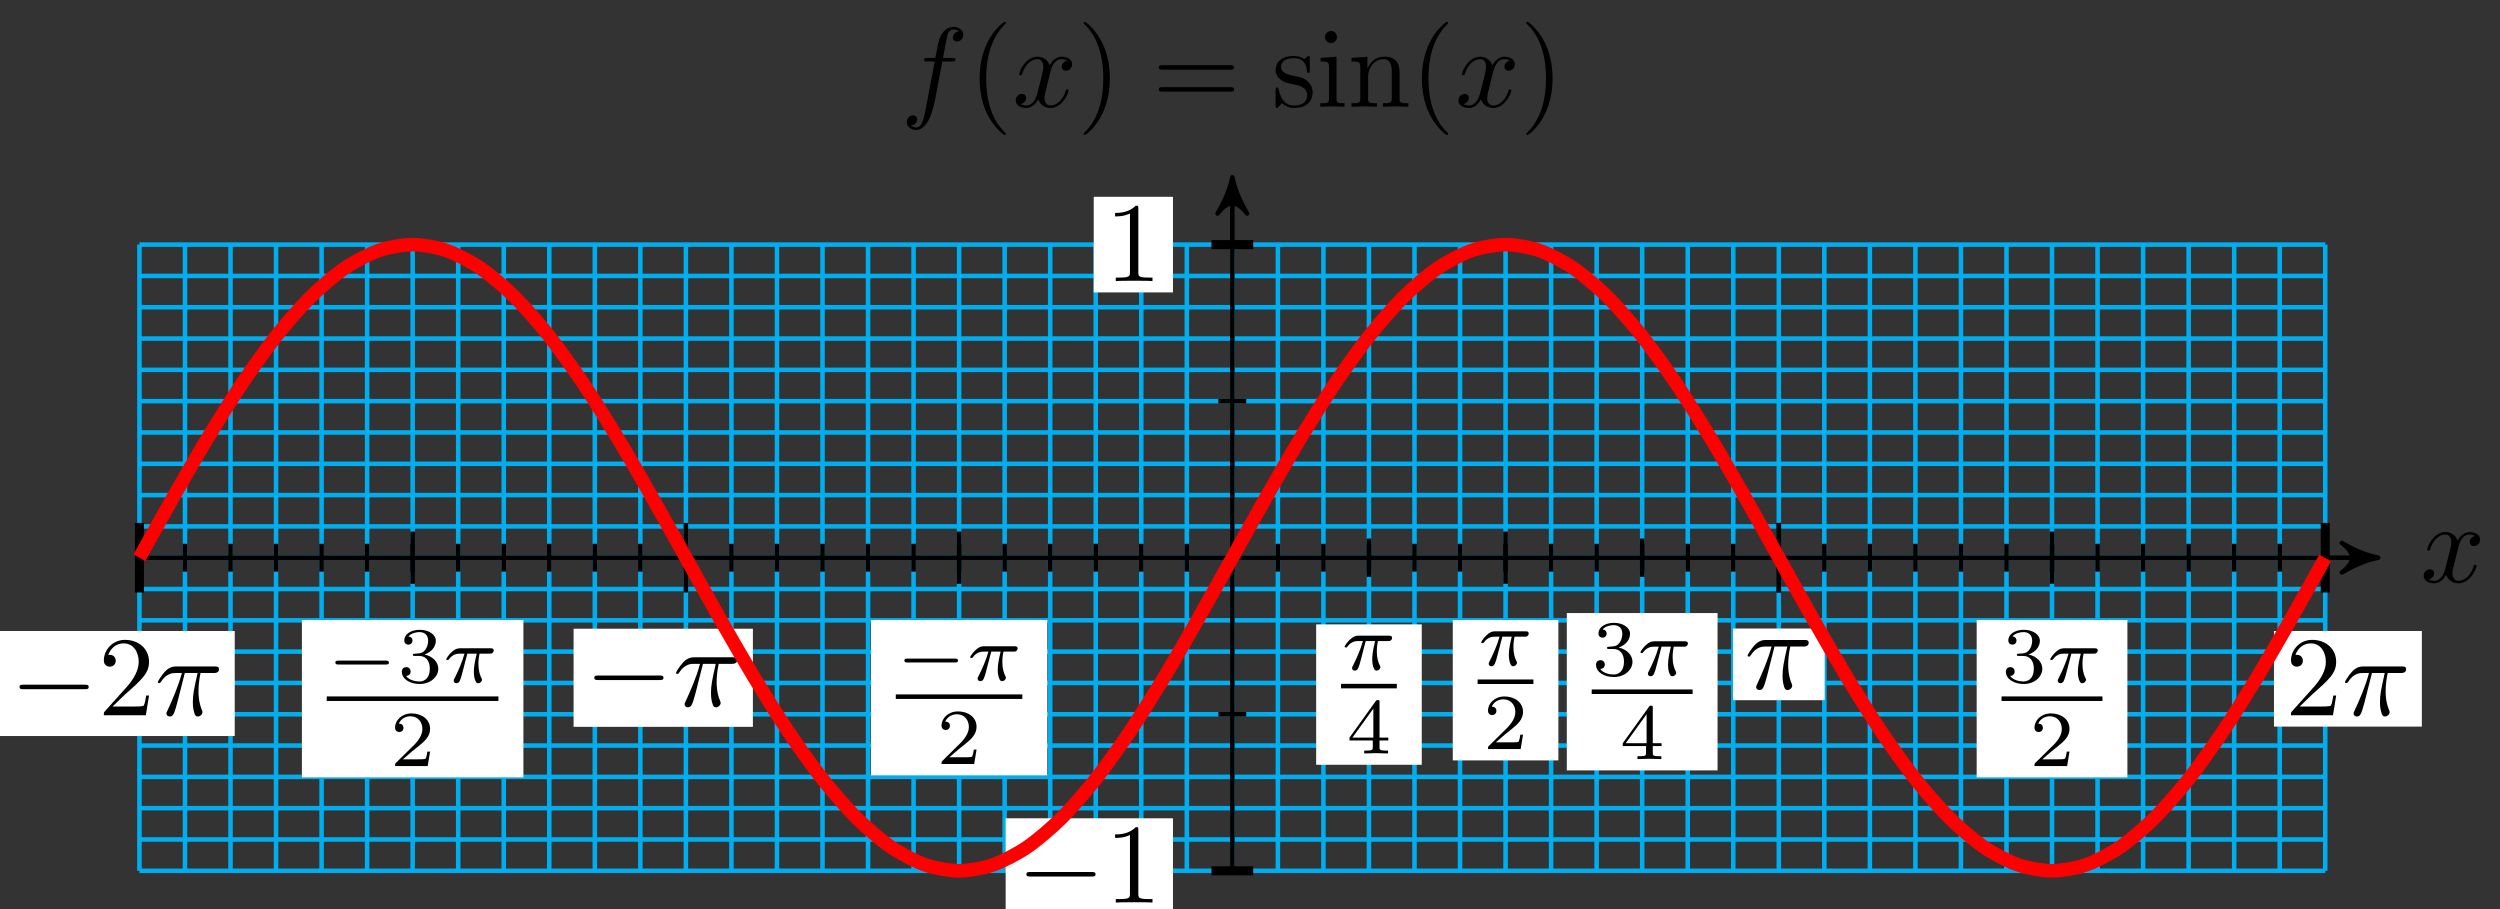 <svg xmlns="http://www.w3.org/2000/svg" xmlns:xlink="http://www.w3.org/1999/xlink" version="1.1" width="220" height="80" viewBox="0 0 220 80">
<rect x="0" y="0" width="220" height="80" fill="#333333" stroke="none"/>
<defs>
<path id="font_1_3" d="M.334 .302C.34 .328 .363 .42 .433 .42 .438 .42 .462 .42 .483 .407 .455 .402 .435 .377 .435 .353 .435 .337 .446 .318 .473 .318 .495 .318 .527 .336 .527 .376 .527 .428 .468 .442 .434 .442 .376 .442 .341 .389 .329 .366 .304 .432 .25 .442 .221 .442 .117 .442 .06 .313 .06 .288 .06 .278 .07 .278 .072 .278 .08 .278 .083 .28 .085 .289 .119 .395 .185 .42 .219 .42 .238 .42 .273 .411 .273 .353 .273 .322 .256 .255 .219 .115 .203 .053 .168 .011 .124 .011 .118 .011 .095 .011 .074 .024 .099 .029 .121 .05 .121 .078 .121 .105 .099 .113 .084 .113 .054 .113 .029 .087 .029 .055 .029 .009 .079-.011 .123-.011 .189-.011 .225 .059 .228 .065 .24 .028 .276-.011 .336-.011 .439-.011 .496 .118 .496 .143 .496 .153 .487 .153 .484 .153 .475 .153 .473 .149 .471 .142 .438 .035 .37 .011 .338 .011 .299 .011 .283 .043 .283 .077 .283 .099 .289 .121 .3 .165L.334 .302Z"/>
<path id="font_1_2" d="M.367 .4H.453C.473 .4 .483 .4 .483 .42 .483 .431 .473 .431 .456 .431H.373L.394 .545C.398 .566 .412 .637 .418 .649 .427 .668 .444 .683 .465 .683 .469 .683 .495 .683 .514 .665 .47 .661 .46 .626 .46 .611 .46 .588 .478 .576 .497 .576 .523 .576 .552 .598 .552 .636 .552 .682 .506 .705 .465 .705 .431 .705 .368 .687 .338 .588 .332 .567 .329 .557 .305 .431H.236C.217 .431 .206 .431 .206 .412 .206 .4 .215 .4 .234 .4H.3L.225 .005C.207-.092 .19-.183 .138-.183 .134-.183 .109-.183 .09-.165 .136-.162 .145-.126 .145-.111 .145-.088 .127-.076 .108-.076 .082-.076 .053-.098 .053-.136 .053-.181 .097-.205 .138-.205 .193-.205 .233-.146 .251-.108 .283-.045 .306 .076 .307 .083L.367 .4Z"/>
<path id="font_2_1" d="M.331-.24C.331-.237 .331-.235 .314-.218 .189-.092 .157 .097 .157 .25 .157 .424 .195 .598 .318 .723 .331 .735 .331 .737 .331 .74 .331 .747 .327 .75 .321 .75 .311 .75 .221 .682 .162 .555 .111 .445 .099 .334 .099 .25 .099 .172 .11 .051 .165-.062 .225-.185 .311-.25 .321-.25 .327-.25 .331-.247 .331-.24Z"/>
<path id="font_2_2" d="M.289 .25C.289 .328 .278 .449 .223 .562 .163 .685 .077 .75 .067 .75 .061 .75 .057 .746 .057 .74 .057 .737 .057 .735 .076 .717 .174 .618 .231 .459 .231 .25 .231 .079 .194-.097 .07-.223 .057-.235 .057-.237 .057-.24 .057-.246 .061-.25 .067-.25 .077-.25 .167-.182 .226-.055 .277 .055 .289 .166 .289 .25Z"/>
<path id="font_2_5" d="M.687 .327C.702 .327 .721 .327 .721 .347 .721 .367 .702 .367 .688 .367H.089C.075 .367 .056 .367 .056 .347 .056 .327 .075 .327 .09 .327H.687M.688 .133C.702 .133 .721 .133 .721 .153 .721 .173 .702 .173 .687 .173H.09C.075 .173 .056 .173 .056 .153 .056 .133 .075 .133 .089 .133H.688Z"/>
<path id="font_2_8" d="M.208 .194C.23 .19 .312 .174 .312 .102 .312 .051 .277 .011 .199 .011 .115 .011 .079 .068 .06 .153 .057 .166 .056 .17 .046 .17 .033 .17 .033 .163 .033 .145V.013C.033-.004 .033-.011 .044-.011 .049-.011 .05-.01 .069 .009 .071 .011 .071 .013 .089 .032 .133-.01 .178-.011 .199-.011 .314-.011 .36 .056 .36 .128 .36 .181 .33 .211 .318 .223 .285 .255 .246 .263 .204 .271 .148 .282 .081 .295 .081 .353 .081 .388 .107 .429 .193 .429 .303 .429 .308 .339 .31 .308 .311 .299 .32 .299 .322 .299 .335 .299 .335 .304 .335 .323V.424C.335 .441 .335 .448 .324 .448 .319 .448 .317 .448 .304 .436 .301 .432 .291 .423 .287 .42 .249 .448 .208 .448 .193 .448 .071 .448 .033 .381 .033 .325 .033 .29 .049 .262 .076 .24 .108 .214 .136 .208 .208 .194Z"/>
<path id="font_2_6" d="M.177 .442 .037 .431V.4C.102 .4 .111 .394 .111 .345V.076C.111 .031 .1 .031 .033 .031V0C.065 .001 .119 .003 .143 .003 .178 .003 .213 .001 .247 0V.031C.181 .031 .177 .036 .177 .075V.442M.181 .616C.181 .648 .156 .669 .128 .669 .097 .669 .075 .642 .075 .616 .075 .589 .097 .563 .128 .563 .156 .563 .181 .584 .181 .616Z"/>
<path id="font_2_7" d="M.11 .344V.076C.11 .031 .099 .031 .032 .031V0C.067 .001 .118 .003 .145 .003 .171 .003 .223 .001 .257 0V.031C.19 .031 .179 .031 .179 .076V.26C.179 .364 .25 .42 .314 .42 .377 .42 .388 .366 .388 .309V.076C.388 .031 .377 .031 .31 .031V0C.345 .001 .396 .003 .423 .003 .449 .003 .501 .001 .535 0V.031C.483 .031 .458 .031 .457 .061V.252C.457 .338 .457 .369 .426 .405 .412 .422 .379 .442 .321 .442 .248 .442 .201 .399 .173 .337V.442L.032 .431V.4C.102 .4 .11 .393 .11 .344Z"/>
<path id="font_3_1" d="M.659 .23C.676 .23 .694 .23 .694 .25 .694 .27 .676 .27 .659 .27H.118C.101 .27 .083 .27 .083 .25 .083 .23 .101 .23 .118 .23H.659Z"/>
<path id="font_2_3" d="M.294 .64C.294 .664 .294 .666 .271 .666 .209 .602 .121 .602 .089 .602V.571C.109 .571 .168 .571 .22 .597V.079C.22 .043 .217 .031 .127 .031H.095V0C.13 .003 .217 .003 .257 .003 .297 .003 .384 .003 .419 0V.031H.387C.297 .031 .294 .042 .294 .079V.64Z"/>
<path id="font_2_4" d="M.127 .077 .233 .18C.389 .318 .449 .372 .449 .472 .449 .586 .359 .666 .237 .666 .124 .666 .05 .574 .05 .485 .05 .429 .1 .429 .103 .429 .12 .429 .155 .441 .155 .482 .155 .508 .137 .534 .102 .534 .094 .534 .092 .534 .089 .533 .112 .598 .166 .635 .224 .635 .315 .635 .358 .554 .358 .472 .358 .392 .308 .313 .253 .251L.061 .037C.05 .026 .05 .024 .05 0H.421L.449 .174H.424C.419 .144 .412 .1 .402 .085 .395 .077 .329 .077 .307 .077H.127Z"/>
<path id="font_1_1" d="M.265 .373H.378C.345 .225 .336 .182 .336 .115 .336 .1 .336 .073 .344 .039 .354-.005 .365-.011 .38-.011 .4-.011 .421 .007 .421 .027 .421 .033 .421 .035 .415 .049 .386 .121 .386 .186 .386 .214 .386 .267 .393 .321 .404 .373H.518C.531 .373 .567 .373 .567 .407 .567 .431 .546 .431 .527 .431H.192C.17 .431 .132 .431 .088 .384 .053 .345 .027 .299 .027 .294 .027 .293 .027 .284 .039 .284 .047 .284 .049 .288 .055 .296 .104 .373 .162 .373 .182 .373H.239C.207 .252 .153 .131 .111 .04 .103 .025 .103 .023 .103 .016 .103-.003 .119-.011 .132-.011 .162-.011 .17 .017 .182 .054 .196 .1 .196 .102 .209 .152L.265 .373Z"/>
<path id="font_4_1" d="M.744 .226C.76 .226 .784 .226 .784 .25 .784 .275 .761 .275 .744 .275H.148C.132 .275 .108 .275 .108 .251 .108 .226 .131 .226 .148 .226H.744Z"/>
<path id="font_5_1" d="M.311 .363H.43C.415 .303 .393 .212 .393 .133 .393 .093 .398 .066 .404 .044 .42-.006 .433-.01 .449-.01 .472-.01 .496 .011 .496 .035 .496 .043 .494 .047 .488 .057 .469 .094 .451 .151 .451 .233 .451 .252 .451 .292 .465 .363H.59C.608 .363 .616 .363 .627 .371 .641 .381 .644 .397 .644 .402 .644 .431 .618 .431 .601 .431H.224C.183 .431 .155 .422 .11 .38 .084 .357 .045 .303 .045 .294 .045 .282 .058 .282 .062 .282 .073 .282 .074 .284 .08 .293 .131 .363 .193 .363 .215 .363H.276C.245 .253 .191 .135 .161 .075 .155 .062 .145 .041 .142 .037 .141 .033 .139 .029 .139 .022 .139 .006 .151-.01 .174-.01 .214-.01 .225 .035 .249 .125L.311 .363Z"/>
<path id="font_6_1" d="M.505 .182H.471C.468 .16 .458 .101 .445 .091 .437 .085 .36 .085 .346 .085H.162C.267 .178 .302 .206 .362 .253 .436 .312 .505 .374 .505 .469 .505 .59 .399 .664 .271 .664 .147 .664 .063 .577 .063 .485 .063 .434 .106 .429 .116 .429 .14 .429 .169 .446 .169 .482 .169 .5 .162 .535 .11 .535 .141 .606 .209 .628 .256 .628 .356 .628 .408 .55 .408 .469 .408 .382 .346 .313 .314 .277L.073 .039C.063 .03 .063 .028 .063 0H.475L.505 .182Z"/>
<path id="font_6_2" d="M.273 .334C.351 .334 .407 .28 .407 .173 .407 .049 .335 .012 .277 .012 .237 .012 .149 .023 .107 .082 .154 .084 .165 .117 .165 .138 .165 .17 .141 .193 .11 .193 .082 .193 .054 .176 .054 .135 .054 .041 .158-.02 .279-.02 .418-.02 .514 .073 .514 .173 .514 .251 .45 .329 .34 .352 .445 .39 .483 .465 .483 .526 .483 .605 .392 .664 .281 .664 .17 .664 .085 .61 .085 .53 .085 .496 .107 .477 .137 .477 .168 .477 .188 .5 .188 .528 .188 .557 .168 .578 .137 .58 .172 .624 .241 .635 .278 .635 .323 .635 .386 .613 .386 .526 .386 .484 .372 .438 .346 .407 .313 .369 .285 .367 .235 .364 .21 .362 .208 .362 .203 .361 .201 .361 .193 .359 .193 .348 .193 .334 .202 .334 .219 .334H.273Z"/>
<path id="font_6_3" d="M.529 .164V.2H.418V.646C.418 .667 .418 .674 .396 .674 .384 .674 .38 .674 .37 .66L.039 .2V.164H.333V.082C.333 .048 .333 .036 .252 .036H.225V0C.275 .002 .339 .004 .375 .004 .412 .004 .476 .002 .526 0V.036H.499C.418 .036 .418 .048 .418 .082V.164H.529M.34 .566V.2H.076L.34 .566Z"/>
</defs>
<path transform="matrix(1,0,0,-1,108.446,49.078)" stroke-width=".399" stroke-linecap="butt" stroke-miterlimit="10" stroke-linejoin="miter" fill="none" stroke="#00aeef" d="M-96.177-27.552H96.177M-96.177-24.796H96.177M-96.177-22.041H96.177M-96.177-19.286H96.177M-96.177-16.531H96.177M-96.177-13.776H96.177M-96.177-11.021H96.177M-96.177-8.265H96.177M-96.177-5.51H96.177M-96.177-2.755H96.177M-96.177 0H96.177M-96.177 2.755H96.177M-96.177 5.51H96.177M-96.177 8.265H96.177M-96.177 11.021H96.177M-96.177 13.776H96.177M-96.177 16.531H96.177M-96.177 19.286H96.177M-96.177 22.041H96.177M-96.177 24.796H96.177M-96.177 27.552H96.177M-96.175-27.553V27.553M-92.168-27.553V27.553M-88.161-27.553V27.553M-84.154-27.553V27.553M-80.146-27.553V27.553M-76.139-27.553V27.553M-72.132-27.553V27.553M-68.124-27.553V27.553M-64.117-27.553V27.553M-60.11-27.553V27.553M-56.102-27.553V27.553M-52.095-27.553V27.553M-48.088-27.553V27.553M-44.08-27.553V27.553M-40.073-27.553V27.553M-36.066-27.553V27.553M-32.058-27.553V27.553M-28.051-27.553V27.553M-24.044-27.553V27.553M-20.037-27.553V27.553M-16.029-27.553V27.553M-12.022-27.553V27.553M-8.015-27.553V27.553M-4.007-27.553V27.553M0-27.553V27.553M4.007-27.553V27.553M8.015-27.553V27.553M12.022-27.553V27.553M16.029-27.553V27.553M20.037-27.553V27.553M24.044-27.553V27.553M28.051-27.553V27.553M32.058-27.553V27.553M36.066-27.553V27.553M40.073-27.553V27.553M44.08-27.553V27.553M48.088-27.553V27.553M52.095-27.553V27.553M56.102-27.553V27.553M60.11-27.553V27.553M64.117-27.553V27.553M68.124-27.553V27.553M72.132-27.553V27.553M76.139-27.553V27.553M80.146-27.553V27.553M84.154-27.553V27.553M88.161-27.553V27.553M92.168-27.553V27.553M96.175-27.553V27.553M96.177 27.553"/>
<path transform="matrix(1,0,0,-1,108.446,49.078)" stroke-width=".399" stroke-linecap="butt" stroke-miterlimit="10" stroke-linejoin="miter" fill="none" stroke="#000000" d="M-96.435 0H100.031"/>
<path transform="matrix(1,0,0,-1,208.478,49.078)" d="M.797 0C-.199 .199-1.196 .598-2.391 1.295-1.196 .399-1.196-.399-2.391-1.295-1.196-.598-.199-.199 .797 0Z"/>
<path transform="matrix(1,0,0,-1,208.478,49.078)" stroke-width=".399" stroke-linecap="butt" stroke-linejoin="round" fill="none" stroke="#000000" d="M.797 0C-.199 .199-1.196 .598-2.391 1.295-1.196 .399-1.196-.399-2.391-1.295-1.196-.598-.199-.199 .797 0Z"/>
<use data-text="x" xlink:href="#font_1_3" transform="matrix(9.963,0,0,-9.963,212.995,51.223)"/>
<path transform="matrix(1,0,0,-1,108.446,49.078)" stroke-width=".399" stroke-linecap="butt" stroke-miterlimit="10" stroke-linejoin="miter" fill="none" stroke="#000000" d="M0-27.553V32.679"/>
<path transform="matrix(0,-1,-1,-0,108.446,16.399)" d="M.797 0C-.199 .199-1.196 .598-2.391 1.295-1.196 .399-1.196-.399-2.391-1.295-1.196-.598-.199-.199 .797 0Z"/>
<path transform="matrix(0,-1,-1,-0,108.446,16.399)" stroke-width=".399" stroke-linecap="butt" stroke-linejoin="round" fill="none" stroke="#000000" d="M.797 0C-.199 .199-1.196 .598-2.391 1.295-1.196 .399-1.196-.399-2.391-1.295-1.196-.598-.199-.199 .797 0Z"/>
<use data-text="f" xlink:href="#font_1_2" transform="matrix(9.963,0,0,-9.963,79.269,9.392)"/>
<use data-text="(" xlink:href="#font_2_1" transform="matrix(9.963,0,0,-9.963,85.219,9.392)"/>
<use data-text="x" xlink:href="#font_1_3" transform="matrix(9.963,0,0,-9.963,89.094,9.392)"/>
<use data-text=")" xlink:href="#font_2_2" transform="matrix(9.963,0,0,-9.963,94.789,9.392)"/>
<use data-text="=" xlink:href="#font_2_5" transform="matrix(9.963,0,0,-9.963,101.414,9.392)"/>
<use data-text="s" xlink:href="#font_2_8" transform="matrix(9.963,0,0,-9.963,111.925,9.392)"/>
<use data-text="i" xlink:href="#font_2_6" transform="matrix(9.963,0,0,-9.963,115.85,9.392)"/>
<use data-text="n" xlink:href="#font_2_7" transform="matrix(9.963,0,0,-9.963,118.61,9.392)"/>
<use data-text="(" xlink:href="#font_2_1" transform="matrix(9.963,0,0,-9.963,124.139,9.392)"/>
<use data-text="x" xlink:href="#font_1_3" transform="matrix(9.963,0,0,-9.963,128.053,9.392)"/>
<use data-text=")" xlink:href="#font_2_2" transform="matrix(9.963,0,0,-9.963,133.747,9.392)"/>
<path transform="matrix(1,0,0,-1,108.446,49.078)" stroke-width=".399" stroke-linecap="butt" stroke-miterlimit="10" stroke-linejoin="miter" fill="none" stroke="#000000" d="M-96.177 1.225V-1.225"/>
<path transform="matrix(1,0,0,-1,108.446,49.078)" stroke-width=".399" stroke-linecap="butt" stroke-miterlimit="10" stroke-linejoin="miter" fill="none" stroke="#000000" d="M-92.169 1.225V-1.225"/>
<path transform="matrix(1,0,0,-1,108.446,49.078)" stroke-width=".399" stroke-linecap="butt" stroke-miterlimit="10" stroke-linejoin="miter" fill="none" stroke="#000000" d="M-88.162 1.225V-1.225"/>
<path transform="matrix(1,0,0,-1,108.446,49.078)" stroke-width=".399" stroke-linecap="butt" stroke-miterlimit="10" stroke-linejoin="miter" fill="none" stroke="#000000" d="M-84.155 1.225V-1.225"/>
<path transform="matrix(1,0,0,-1,108.446,49.078)" stroke-width=".399" stroke-linecap="butt" stroke-miterlimit="10" stroke-linejoin="miter" fill="none" stroke="#000000" d="M-80.147 1.225V-1.225"/>
<path transform="matrix(1,0,0,-1,108.446,49.078)" stroke-width=".399" stroke-linecap="butt" stroke-miterlimit="10" stroke-linejoin="miter" fill="none" stroke="#000000" d="M-76.14 1.225V-1.225"/>
<path transform="matrix(1,0,0,-1,108.446,49.078)" stroke-width=".399" stroke-linecap="butt" stroke-miterlimit="10" stroke-linejoin="miter" fill="none" stroke="#000000" d="M-72.133 1.225V-1.225"/>
<path transform="matrix(1,0,0,-1,108.446,49.078)" stroke-width=".399" stroke-linecap="butt" stroke-miterlimit="10" stroke-linejoin="miter" fill="none" stroke="#000000" d="M-68.125 1.225V-1.225"/>
<path transform="matrix(1,0,0,-1,108.446,49.078)" stroke-width=".399" stroke-linecap="butt" stroke-miterlimit="10" stroke-linejoin="miter" fill="none" stroke="#000000" d="M-64.118 1.225V-1.225"/>
<path transform="matrix(1,0,0,-1,108.446,49.078)" stroke-width=".399" stroke-linecap="butt" stroke-miterlimit="10" stroke-linejoin="miter" fill="none" stroke="#000000" d="M-60.11 1.225V-1.225"/>
<path transform="matrix(1,0,0,-1,108.446,49.078)" stroke-width=".399" stroke-linecap="butt" stroke-miterlimit="10" stroke-linejoin="miter" fill="none" stroke="#000000" d="M-56.103 1.225V-1.225"/>
<path transform="matrix(1,0,0,-1,108.446,49.078)" stroke-width=".399" stroke-linecap="butt" stroke-miterlimit="10" stroke-linejoin="miter" fill="none" stroke="#000000" d="M-52.096 1.225V-1.225"/>
<path transform="matrix(1,0,0,-1,108.446,49.078)" stroke-width=".399" stroke-linecap="butt" stroke-miterlimit="10" stroke-linejoin="miter" fill="none" stroke="#000000" d="M-48.089 1.225V-1.225"/>
<path transform="matrix(1,0,0,-1,108.446,49.078)" stroke-width=".399" stroke-linecap="butt" stroke-miterlimit="10" stroke-linejoin="miter" fill="none" stroke="#000000" d="M-44.08 1.225V-1.225"/>
<path transform="matrix(1,0,0,-1,108.446,49.078)" stroke-width=".399" stroke-linecap="butt" stroke-miterlimit="10" stroke-linejoin="miter" fill="none" stroke="#000000" d="M-40.073 1.225V-1.225"/>
<path transform="matrix(1,0,0,-1,108.446,49.078)" stroke-width=".399" stroke-linecap="butt" stroke-miterlimit="10" stroke-linejoin="miter" fill="none" stroke="#000000" d="M-36.066 1.225V-1.225"/>
<path transform="matrix(1,0,0,-1,108.446,49.078)" stroke-width=".399" stroke-linecap="butt" stroke-miterlimit="10" stroke-linejoin="miter" fill="none" stroke="#000000" d="M-32.058 1.225V-1.225"/>
<path transform="matrix(1,0,0,-1,108.446,49.078)" stroke-width=".399" stroke-linecap="butt" stroke-miterlimit="10" stroke-linejoin="miter" fill="none" stroke="#000000" d="M-28.051 1.225V-1.225"/>
<path transform="matrix(1,0,0,-1,108.446,49.078)" stroke-width=".399" stroke-linecap="butt" stroke-miterlimit="10" stroke-linejoin="miter" fill="none" stroke="#000000" d="M-24.044 1.225V-1.225"/>
<path transform="matrix(1,0,0,-1,108.446,49.078)" stroke-width=".399" stroke-linecap="butt" stroke-miterlimit="10" stroke-linejoin="miter" fill="none" stroke="#000000" d="M-20.036 1.225V-1.225"/>
<path transform="matrix(1,0,0,-1,108.446,49.078)" stroke-width=".399" stroke-linecap="butt" stroke-miterlimit="10" stroke-linejoin="miter" fill="none" stroke="#000000" d="M-16.029 1.225V-1.225"/>
<path transform="matrix(1,0,0,-1,108.446,49.078)" stroke-width=".399" stroke-linecap="butt" stroke-miterlimit="10" stroke-linejoin="miter" fill="none" stroke="#000000" d="M-12.022 1.225V-1.225"/>
<path transform="matrix(1,0,0,-1,108.446,49.078)" stroke-width=".399" stroke-linecap="butt" stroke-miterlimit="10" stroke-linejoin="miter" fill="none" stroke="#000000" d="M-8.014 1.225V-1.225"/>
<path transform="matrix(1,0,0,-1,108.446,49.078)" stroke-width=".399" stroke-linecap="butt" stroke-miterlimit="10" stroke-linejoin="miter" fill="none" stroke="#000000" d="M-4.007 1.225V-1.225"/>
<path transform="matrix(1,0,0,-1,108.446,49.078)" stroke-width=".399" stroke-linecap="butt" stroke-miterlimit="10" stroke-linejoin="miter" fill="none" stroke="#000000" d="M0 1.225V-1.225"/>
<path transform="matrix(1,0,0,-1,108.446,49.078)" stroke-width=".399" stroke-linecap="butt" stroke-miterlimit="10" stroke-linejoin="miter" fill="none" stroke="#000000" d="M4.007 1.225V-1.225"/>
<path transform="matrix(1,0,0,-1,108.446,49.078)" stroke-width=".399" stroke-linecap="butt" stroke-miterlimit="10" stroke-linejoin="miter" fill="none" stroke="#000000" d="M8.015 1.225V-1.225"/>
<path transform="matrix(1,0,0,-1,108.446,49.078)" stroke-width=".399" stroke-linecap="butt" stroke-miterlimit="10" stroke-linejoin="miter" fill="none" stroke="#000000" d="M12.022 1.225V-1.225"/>
<path transform="matrix(1,0,0,-1,108.446,49.078)" stroke-width=".399" stroke-linecap="butt" stroke-miterlimit="10" stroke-linejoin="miter" fill="none" stroke="#000000" d="M16.029 1.225V-1.225"/>
<path transform="matrix(1,0,0,-1,108.446,49.078)" stroke-width=".399" stroke-linecap="butt" stroke-miterlimit="10" stroke-linejoin="miter" fill="none" stroke="#000000" d="M20.037 1.225V-1.225"/>
<path transform="matrix(1,0,0,-1,108.446,49.078)" stroke-width=".399" stroke-linecap="butt" stroke-miterlimit="10" stroke-linejoin="miter" fill="none" stroke="#000000" d="M24.044 1.225V-1.225"/>
<path transform="matrix(1,0,0,-1,108.446,49.078)" stroke-width=".399" stroke-linecap="butt" stroke-miterlimit="10" stroke-linejoin="miter" fill="none" stroke="#000000" d="M28.051 1.225V-1.225"/>
<path transform="matrix(1,0,0,-1,108.446,49.078)" stroke-width=".399" stroke-linecap="butt" stroke-miterlimit="10" stroke-linejoin="miter" fill="none" stroke="#000000" d="M32.059 1.225V-1.225"/>
<path transform="matrix(1,0,0,-1,108.446,49.078)" stroke-width=".399" stroke-linecap="butt" stroke-miterlimit="10" stroke-linejoin="miter" fill="none" stroke="#000000" d="M36.066 1.225V-1.225"/>
<path transform="matrix(1,0,0,-1,108.446,49.078)" stroke-width=".399" stroke-linecap="butt" stroke-miterlimit="10" stroke-linejoin="miter" fill="none" stroke="#000000" d="M40.074 1.225V-1.225"/>
<path transform="matrix(1,0,0,-1,108.446,49.078)" stroke-width=".399" stroke-linecap="butt" stroke-miterlimit="10" stroke-linejoin="miter" fill="none" stroke="#000000" d="M44.081 1.225V-1.225"/>
<path transform="matrix(1,0,0,-1,108.446,49.078)" stroke-width=".399" stroke-linecap="butt" stroke-miterlimit="10" stroke-linejoin="miter" fill="none" stroke="#000000" d="M48.089 1.225V-1.225"/>
<path transform="matrix(1,0,0,-1,108.446,49.078)" stroke-width=".399" stroke-linecap="butt" stroke-miterlimit="10" stroke-linejoin="miter" fill="none" stroke="#000000" d="M52.096 1.225V-1.225"/>
<path transform="matrix(1,0,0,-1,108.446,49.078)" stroke-width=".399" stroke-linecap="butt" stroke-miterlimit="10" stroke-linejoin="miter" fill="none" stroke="#000000" d="M56.103 1.225V-1.225"/>
<path transform="matrix(1,0,0,-1,108.446,49.078)" stroke-width=".399" stroke-linecap="butt" stroke-miterlimit="10" stroke-linejoin="miter" fill="none" stroke="#000000" d="M60.11 1.225V-1.225"/>
<path transform="matrix(1,0,0,-1,108.446,49.078)" stroke-width=".399" stroke-linecap="butt" stroke-miterlimit="10" stroke-linejoin="miter" fill="none" stroke="#000000" d="M64.118 1.225V-1.225"/>
<path transform="matrix(1,0,0,-1,108.446,49.078)" stroke-width=".399" stroke-linecap="butt" stroke-miterlimit="10" stroke-linejoin="miter" fill="none" stroke="#000000" d="M68.125 1.225V-1.225"/>
<path transform="matrix(1,0,0,-1,108.446,49.078)" stroke-width=".399" stroke-linecap="butt" stroke-miterlimit="10" stroke-linejoin="miter" fill="none" stroke="#000000" d="M72.133 1.225V-1.225"/>
<path transform="matrix(1,0,0,-1,108.446,49.078)" stroke-width=".399" stroke-linecap="butt" stroke-miterlimit="10" stroke-linejoin="miter" fill="none" stroke="#000000" d="M76.14 1.225V-1.225"/>
<path transform="matrix(1,0,0,-1,108.446,49.078)" stroke-width=".399" stroke-linecap="butt" stroke-miterlimit="10" stroke-linejoin="miter" fill="none" stroke="#000000" d="M80.148 1.225V-1.225"/>
<path transform="matrix(1,0,0,-1,108.446,49.078)" stroke-width=".399" stroke-linecap="butt" stroke-miterlimit="10" stroke-linejoin="miter" fill="none" stroke="#000000" d="M84.155 1.225V-1.225"/>
<path transform="matrix(1,0,0,-1,108.446,49.078)" stroke-width=".399" stroke-linecap="butt" stroke-miterlimit="10" stroke-linejoin="miter" fill="none" stroke="#000000" d="M88.162 1.225V-1.225"/>
<path transform="matrix(1,0,0,-1,108.446,49.078)" stroke-width=".399" stroke-linecap="butt" stroke-miterlimit="10" stroke-linejoin="miter" fill="none" stroke="#000000" d="M92.169 1.225V-1.225"/>
<path transform="matrix(1,0,0,-1,108.446,49.078)" stroke-width=".399" stroke-linecap="butt" stroke-miterlimit="10" stroke-linejoin="miter" fill="none" stroke="#000000" d="M96.177 1.225V-1.225"/>
<path transform="matrix(1,0,0,-1,108.446,49.078)" stroke-width=".399" stroke-linecap="butt" stroke-miterlimit="10" stroke-linejoin="miter" fill="none" stroke="#000000" d="M1.225-13.776H-1.225"/>
<path transform="matrix(1,0,0,-1,108.446,49.078)" stroke-width=".399" stroke-linecap="butt" stroke-miterlimit="10" stroke-linejoin="miter" fill="none" stroke="#000000" d="M1.225 13.776H-1.225"/>
<path transform="matrix(1,0,0,-1,108.446,49.078)" stroke-width=".797" stroke-linecap="butt" stroke-miterlimit="10" stroke-linejoin="miter" fill="none" stroke="#000000" d="M1.837-27.553H-1.837"/>
<path transform="matrix(1,0,0,-1,108.446,49.078)" d="M-19.947-32.174H-5.224V-22.931H-19.947Z" fill="#ffffff"/>
<use data-text="&#x2212;" xlink:href="#font_3_1" transform="matrix(9.963,0,0,-9.963,89.494,79.426)"/>
<use data-text="1" xlink:href="#font_2_3" transform="matrix(9.963,0,0,-9.963,97.244,79.426)"/>
<path transform="matrix(1,0,0,-1,108.446,49.078)" stroke-width=".797" stroke-linecap="butt" stroke-miterlimit="10" stroke-linejoin="miter" fill="none" stroke="#000000" d="M1.837 27.553H-1.837"/>
<path transform="matrix(1,0,0,-1,108.446,49.078)" d="M-12.198 23.346H-5.224V31.759H-12.198Z" fill="#ffffff"/>
<use data-text="1" xlink:href="#font_2_3" transform="matrix(9.963,0,0,-9.963,97.244,24.735)"/>
<path transform="matrix(1,0,0,-1,108.446,49.078)" stroke-width=".797" stroke-linecap="butt" stroke-miterlimit="10" stroke-linejoin="miter" fill="none" stroke="#000000" d="M-96.177 3.061V-3.061"/>
<path transform="matrix(1,0,0,-1,108.446,49.078)" d="M-108.549-15.692H-87.79V-6.449H-108.549Z" fill="#ffffff"/>
<use data-text="&#x2212;" xlink:href="#font_3_1" transform="matrix(9.963,0,0,-9.963,.891,62.943)"/>
<use data-text="2" xlink:href="#font_2_4" transform="matrix(9.963,0,0,-9.963,8.64,62.943)"/>
<use data-text="&#x03c0;" xlink:href="#font_1_1" transform="matrix(9.963,0,0,-9.963,13.622,62.943)"/>
<path transform="matrix(1,0,0,-1,108.446,49.078)" stroke-width=".797" stroke-linecap="butt" stroke-miterlimit="10" stroke-linejoin="miter" fill="none" stroke="#000000" d="M96.177 3.061V-3.061"/>
<path transform="matrix(1,0,0,-1,108.446,49.078)" d="M91.664-14.862H104.675V-6.449H91.664Z" fill="#ffffff"/>
<use data-text="2" xlink:href="#font_2_4" transform="matrix(9.963,0,0,-9.963,201.109,62.943)"/>
<use data-text="&#x03c0;" xlink:href="#font_1_1" transform="matrix(9.963,0,0,-9.963,206.091,62.943)"/>
<path transform="matrix(1,0,0,-1,108.446,49.078)" stroke-width=".399" stroke-linecap="butt" stroke-miterlimit="10" stroke-linejoin="miter" fill="none" stroke="#000000" d="M48.089 3.061V-3.061"/>
<path transform="matrix(1,0,0,-1,108.446,49.078)" d="M44.074-12.531H52.103V-6.249H44.074Z" fill="#ffffff"/>
<use data-text="&#x03c0;" xlink:href="#font_1_1" transform="matrix(9.963,0,0,-9.963,153.517,60.613)"/>
<path transform="matrix(1,0,0,-1,108.446,49.078)" stroke-width=".399" stroke-linecap="butt" stroke-miterlimit="10" stroke-linejoin="miter" fill="none" stroke="#000000" d="M48.089 3.061V-3.061"/>
<path transform="matrix(1,0,0,-1,108.446,49.078)" d="M44.074-12.531H52.103V-6.249H44.074Z" fill="#ffffff"/>
<use data-text="&#x03c0;" xlink:href="#font_1_1" transform="matrix(9.963,0,0,-9.963,153.517,60.613)"/>
<path transform="matrix(1,0,0,-1,108.446,49.078)" stroke-width=".399" stroke-linecap="butt" stroke-miterlimit="10" stroke-linejoin="miter" fill="none" stroke="#000000" d="M-48.089 3.061V-3.061"/>
<path transform="matrix(1,0,0,-1,108.446,49.078)" d="M-57.97-14.884H-42.192V-6.249H-57.97Z" fill="#ffffff"/>
<use data-text="&#x2212;" xlink:href="#font_3_1" transform="matrix(9.963,0,0,-9.963,51.471,62.135)"/>
<use data-text="&#x03c0;" xlink:href="#font_1_1" transform="matrix(9.963,0,0,-9.963,59.22,62.135)"/>
<path transform="matrix(1,0,0,-1,108.446,49.078)" stroke-width=".399" stroke-linecap="butt" stroke-miterlimit="10" stroke-linejoin="miter" fill="none" stroke="#000000" d="M-24.044 2.296V-2.296"/>
<path transform="matrix(1,0,0,-1,108.446,49.078)" d="M-31.804-19.152H-16.284V-5.484H-31.804Z" fill="#ffffff"/>
<use data-text="&#x2212;" xlink:href="#font_4_1" transform="matrix(6.974,0,0,-6.974,78.833,59.875)"/>
<use data-text="&#x03c0;" xlink:href="#font_5_1" transform="matrix(6.974,0,0,-6.974,85.06,59.875)"/>
<path transform="matrix(1,0,0,-1,-113.811,27.72)" stroke-width=".399" stroke-linecap="butt" stroke-miterlimit="10" stroke-linejoin="miter" fill="none" stroke="#000000" d="M192.64-33.587H203.776"/>
<use data-text="2" xlink:href="#font_6_1" transform="matrix(6.974,0,0,-6.974,82.415,67.234)"/>
<path transform="matrix(1,0,0,-1,108.446,49.078)" stroke-width=".399" stroke-linecap="butt" stroke-miterlimit="10" stroke-linejoin="miter" fill="none" stroke="#000000" d="M24.044 2.296V-2.296"/>
<path transform="matrix(1,0,0,-1,108.446,49.078)" d="M19.398-17.838H28.69V-5.484H19.398Z" fill="#ffffff"/>
<use data-text="&#x03c0;" xlink:href="#font_5_1" transform="matrix(6.974,0,0,-6.974,130.036,58.561)"/>
<path transform="matrix(1,0,0,-1,-62.608,26.406)" stroke-width=".399" stroke-linecap="butt" stroke-miterlimit="10" stroke-linejoin="miter" fill="none" stroke="#000000" d="M192.64-33.587H197.549"/>
<use data-text="2" xlink:href="#font_6_1" transform="matrix(6.974,0,0,-6.974,130.505,65.92)"/>
<path transform="matrix(1,0,0,-1,108.446,49.078)" stroke-width=".399" stroke-linecap="butt" stroke-miterlimit="10" stroke-linejoin="miter" fill="none" stroke="#000000" d="M72.133 2.296V-2.296"/>
<path transform="matrix(1,0,0,-1,108.446,49.078)" d="M65.501-19.329H78.765V-5.484H65.501Z" fill="#ffffff"/>
<use data-text="3" xlink:href="#font_6_2" transform="matrix(6.974,0,0,-6.974,176.14,60.053)"/>
<use data-text="&#x03c0;" xlink:href="#font_5_1" transform="matrix(6.974,0,0,-6.974,180.111,60.053)"/>
<path transform="matrix(1,0,0,-1,-16.504,27.898)" stroke-width=".399" stroke-linecap="butt" stroke-miterlimit="10" stroke-linejoin="miter" fill="none" stroke="#000000" d="M192.64-33.587H201.52"/>
<use data-text="2" xlink:href="#font_6_1" transform="matrix(6.974,0,0,-6.974,178.595,67.412)"/>
<path transform="matrix(1,0,0,-1,108.446,49.078)" stroke-width=".399" stroke-linecap="butt" stroke-miterlimit="10" stroke-linejoin="miter" fill="none" stroke="#000000" d="M-72.133 2.296V-2.296"/>
<path transform="matrix(1,0,0,-1,108.446,49.078)" d="M-81.878-19.329H-62.387V-5.484H-81.878Z" fill="#ffffff"/>
<use data-text="&#x2212;" xlink:href="#font_4_1" transform="matrix(6.974,0,0,-6.974,28.758,60.053)"/>
<use data-text="3" xlink:href="#font_6_2" transform="matrix(6.974,0,0,-6.974,34.985,60.053)"/>
<use data-text="&#x03c0;" xlink:href="#font_5_1" transform="matrix(6.974,0,0,-6.974,38.956,60.053)"/>
<path transform="matrix(1,0,0,-1,-163.886,27.898)" stroke-width=".399" stroke-linecap="butt" stroke-miterlimit="10" stroke-linejoin="miter" fill="none" stroke="#000000" d="M192.64-33.587H207.747"/>
<use data-text="2" xlink:href="#font_6_1" transform="matrix(6.974,0,0,-6.974,34.326,67.412)"/>
<path transform="matrix(1,0,0,-1,108.446,49.078)" stroke-width=".399" stroke-linecap="butt" stroke-miterlimit="10" stroke-linejoin="miter" fill="none" stroke="#000000" d="M12.022 1.684V-1.684"/>
<path transform="matrix(1,0,0,-1,108.446,49.078)" d="M7.376-18.222H16.668V-5.868H7.376Z" fill="#ffffff"/>
<use data-text="&#x03c0;" xlink:href="#font_5_1" transform="matrix(6.974,0,0,-6.974,118.014,58.945)"/>
<path transform="matrix(1,0,0,-1,-74.63,26.79)" stroke-width=".399" stroke-linecap="butt" stroke-miterlimit="10" stroke-linejoin="miter" fill="none" stroke="#000000" d="M192.64-33.587H197.549"/>
<use data-text="4" xlink:href="#font_6_3" transform="matrix(6.974,0,0,-6.974,118.483,66.304)"/>
<path transform="matrix(1,0,0,-1,108.446,49.078)" stroke-width=".399" stroke-linecap="butt" stroke-miterlimit="10" stroke-linejoin="miter" fill="none" stroke="#000000" d="M36.066 1.684V-1.684"/>
<path transform="matrix(1,0,0,-1,108.446,49.078)" d="M29.434-18.717H42.698V-4.872H29.434Z" fill="#ffffff"/>
<use data-text="3" xlink:href="#font_6_2" transform="matrix(6.974,0,0,-6.974,140.073,59.44)"/>
<use data-text="&#x03c0;" xlink:href="#font_5_1" transform="matrix(6.974,0,0,-6.974,144.045,59.44)"/>
<path transform="matrix(1,0,0,-1,-52.57,27.285)" stroke-width=".399" stroke-linecap="butt" stroke-miterlimit="10" stroke-linejoin="miter" fill="none" stroke="#000000" d="M192.64-33.587H201.52"/>
<use data-text="4" xlink:href="#font_6_3" transform="matrix(6.974,0,0,-6.974,142.529,66.799)"/>
<path transform="matrix(1,0,0,-1,108.446,49.078)" stroke-width="1.196" stroke-linecap="butt" stroke-miterlimit="10" stroke-linejoin="miter" fill="none" stroke="#ff0000" d="M-96.177 0C-96.177 0-94.006 3.912-93.172 5.375-92.338 6.837-91 9.164-90.166 10.542-89.332 11.92-87.995 14.065-87.161 15.306-86.327 16.546-84.99 18.427-84.156 19.481-83.322 20.536-81.984 22.079-81.15 22.907-80.317 23.736-78.979 24.882-78.145 25.453-77.311 26.024-75.974 26.73-75.14 27.022-74.306 27.313-72.968 27.552-72.135 27.552-71.301 27.552-69.963 27.314-69.129 27.023-68.295 26.732-66.958 26.026-66.124 25.455-65.29 24.885-63.953 23.739-63.119 22.91-62.285 22.082-60.947 20.54-60.113 19.485-59.279 18.431-57.942 16.551-57.108 15.311-56.274 14.071-54.937 11.926-54.103 10.548-53.269 9.17-51.931 6.843-51.097 5.38-50.263 3.918-48.926 1.497-48.092 .006-47.258-1.486-45.921-3.905-45.087-5.368-44.253-6.831-42.915-9.159-42.081-10.537-41.247-11.915-39.91-14.06-39.076-15.301-38.242-16.541-36.905-18.422-36.071-19.477-35.237-20.532-33.899-22.075-33.065-22.904-32.231-23.732-30.894-24.879-30.06-25.45-29.226-26.022-27.889-26.729-27.055-27.02-26.221-27.312-24.883-27.552-24.049-27.552-23.216-27.553-21.878-27.315-21.044-27.024-20.21-26.734-18.873-26.028-18.039-25.458-17.205-24.888-15.868-23.742-15.034-22.914-14.2-22.086-12.862-20.544-12.028-19.49-11.194-18.436-9.857-16.556-9.023-15.316-8.189-14.076-6.852-11.931-6.018-10.554-5.184-9.176-3.846-6.849-3.012-5.387-2.178-3.924-.841-1.504-.007-.012 .827 1.479 2.164 3.899 2.998 5.362 3.832 6.825 5.17 9.152 6.004 10.531 6.838 11.909 8.175 14.055 9.009 15.295 9.843 16.536 11.18 18.417 12.014 19.472 12.848 20.527 14.186 22.071 15.02 22.9 15.854 23.729 17.191 24.877 18.025 25.448 18.859 26.02 20.196 26.727 21.03 27.019 21.864 27.311 23.202 27.551 24.035 27.552 24.869 27.553 26.207 27.316 27.041 27.025 27.875 26.735 29.212 26.03 30.046 25.46 30.88 24.89 32.217 23.745 33.051 22.917 33.885 22.09 35.223 20.548 36.057 19.494 36.891 18.441 38.228 16.561 39.062 15.321 39.896 14.082 41.233 11.938 42.067 10.56 42.901 9.183 44.239 6.856 45.073 5.393 45.907 3.93 47.244 1.51 48.078 .019 48.912-1.472 50.249-3.893 51.083-5.356 51.917-6.819 53.255-9.146 54.089-10.525 54.923-11.903 56.26-14.049 57.094-15.289 57.928-16.53 59.265-18.412 60.099-19.468 60.933-20.523 62.271-22.067 63.105-22.896 63.939-23.726 65.276-24.874 66.11-25.446 66.944-26.017 68.281-26.725 69.115-27.017 69.949-27.31 71.287-27.551 72.121-27.552 72.954-27.554 74.292-27.317 75.126-27.027 75.96-26.737 77.297-26.032 78.131-25.463 78.965-24.893 80.302-23.748 81.136-22.921 81.97-22.093 83.308-20.553 84.142-19.499 84.976-18.445 86.313-16.566 87.147-15.327 87.981-14.087 89.318-11.943 90.152-10.566 90.986-9.188 92.324-6.862 93.158-5.399 93.992-3.937 96.163-.025 96.163-.025"/>
</svg>
